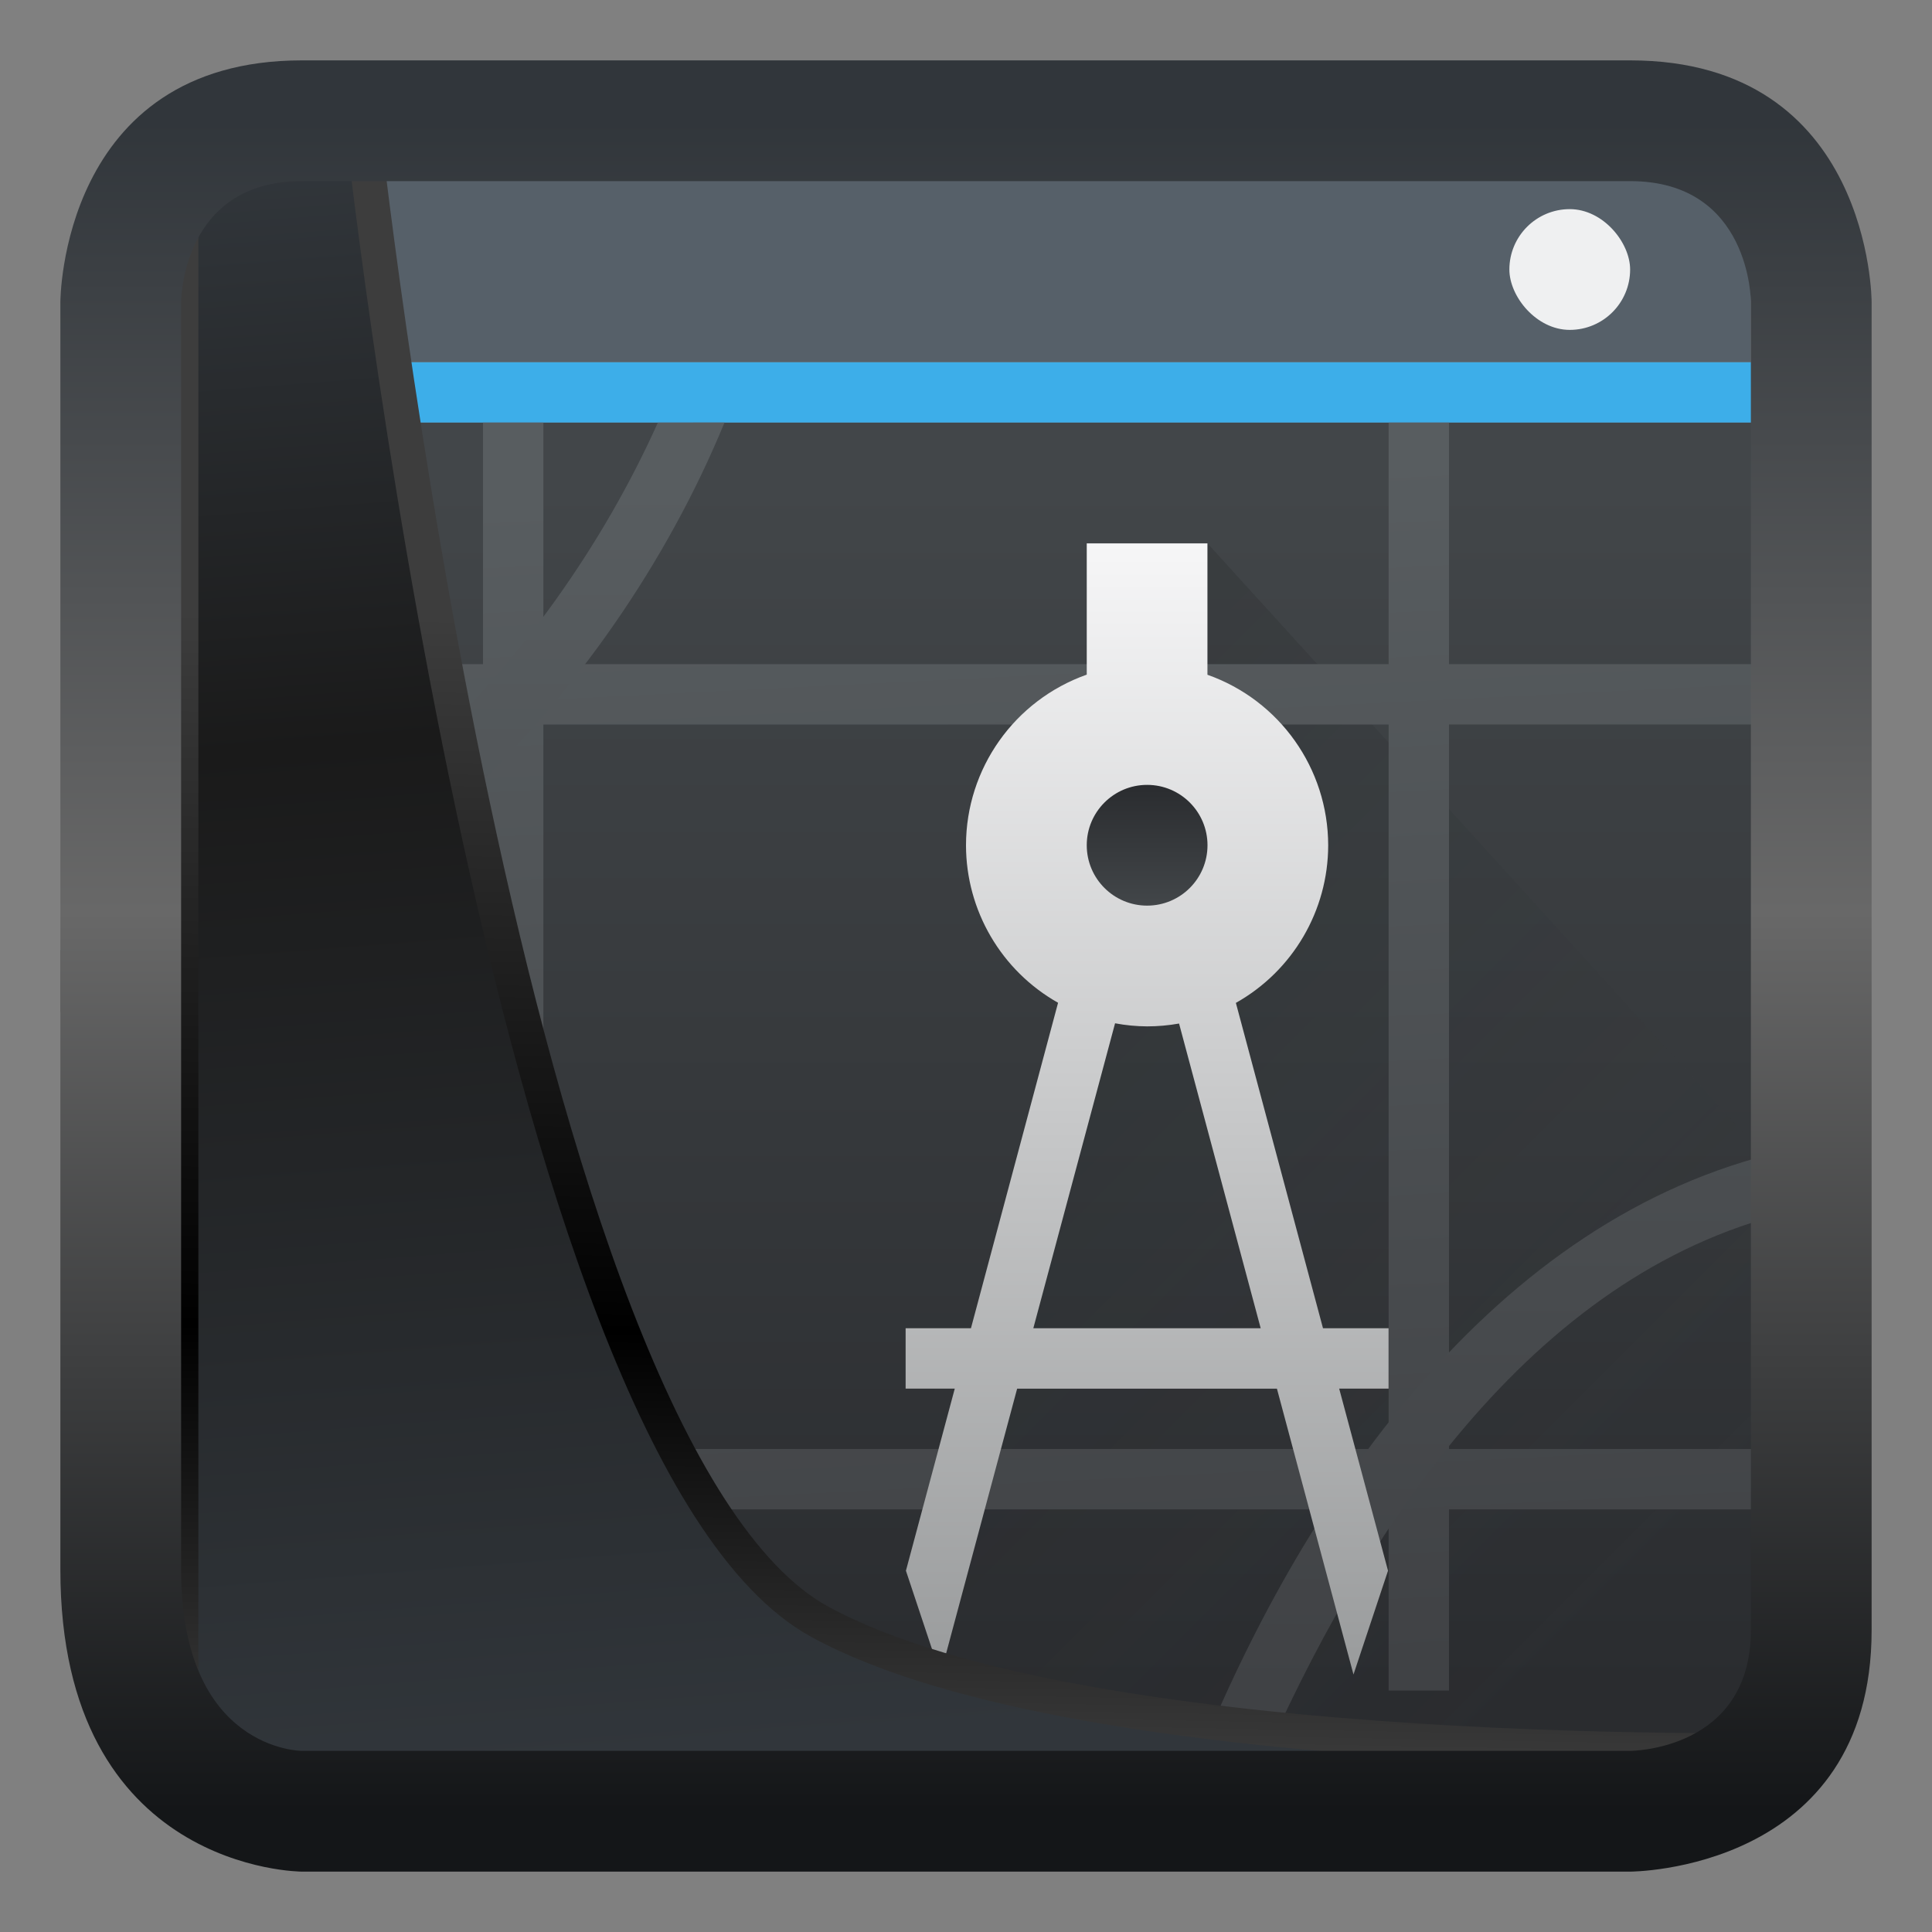 <svg width="32" height="32" version="1.1" viewBox="0 0 32 32" xmlns="http://www.w3.org/2000/svg" xmlns:xlink="http://www.w3.org/1999/xlink">
<rect x="0" y="0" width="32" height="32" fill="#808080" stroke="none"/>
<style id="current-color-scheme" type="text/css">.ColorScheme-Highlight {
        color:#3daee9;
      }</style>
<defs>
<linearGradient id="linearGradient3403" x1="6.949" x2="11.215" y1="4.555" y2="59.052" gradientUnits="userSpaceOnUse">
<stop style="stop-color:#32373c" offset="0"/>
<stop style="stop-color:#1a1a1a" offset=".368"/>
<stop style="stop-color:#31363b" offset="1"/>
</linearGradient>
<linearGradient id="linearGradient20558" x1="25.802" x2="25.111" y1="20.374" y2="58.913" gradientUnits="userSpaceOnUse">
<stop style="stop-color:#3d3d3d" offset="0"/>
<stop offset=".618"/>
<stop style="stop-color:#3d3d3d" offset="1"/>
</linearGradient>
<linearGradient id="linearGradient8" x1="17" x2="17" y1="30" y2="2" gradientUnits="userSpaceOnUse">
<stop style="stop-color:#141618" offset="0"/>
<stop style="stop-color:#686868" offset=".532"/>
<stop style="stop-color:#31363b" offset="1"/>
</linearGradient>
<linearGradient id="linearGradient4251" x2="0" y1="543.8" y2="523.8" gradientTransform="translate(-384.57 -515.8)" gradientUnits="userSpaceOnUse" xlink:href="#linearGradient4159"/>
<linearGradient id="linearGradient4159">
<stop style="stop-color:#2a2c2f" offset="0"/>
<stop style="stop-color:#424649" offset="1"/>
</linearGradient>
<linearGradient id="linearGradient4244" x1="397.57" x2="413.57" y1="521.8" y2="537.8" gradientTransform="translate(-384.57 -512.8)" gradientUnits="userSpaceOnUse">
<stop style="stop-color:#020303" offset="0"/>
<stop style="stop-color:#424649;stop-opacity:0" offset="1"/>
</linearGradient>
<linearGradient id="linearGradient4329" x1="15" x2="14" y1="28" y2="8" gradientTransform="translate(2e-5,3e-5)" gradientUnits="userSpaceOnUse" xlink:href="#linearGradient4430"/>
<linearGradient id="linearGradient4430">
<stop style="stop-color:#404245" offset="0"/>
<stop style="stop-color:#585d60" offset="1"/>
</linearGradient>
<linearGradient id="linearGradient4583" x2="0" y1="26" y2="6" gradientTransform="translate(2e-5 2)" gradientUnits="userSpaceOnUse" xlink:href="#linearGradient4430"/>
<linearGradient id="linearGradient4556" x2="0" y1="25" y2="6" gradientTransform="translate(2e-5 3)" gradientUnits="userSpaceOnUse">
<stop style="stop-color:#989a9b" offset="0"/>
<stop style="stop-color:#f6f6f7" offset="1"/>
</linearGradient>
<linearGradient id="linearGradient4191" x2="0" y1="525.8" y2="527.8" gradientTransform="translate(-384.57 -512.8)" gradientUnits="userSpaceOnUse" xlink:href="#linearGradient4159"/>
</defs>
<rect x="6" y="2" width="23" height="4" style="fill:#566069"/>
<rect class="ColorScheme-Highlight" x="6" y="6" width="24" height="1" fill="currentColor"/>
<rect x="6" y="7" width="23.5" height="22.5" rx="6.158e-5" ry="6.158e-5" style="fill:url(#linearGradient4251)"/>
<rect x="25" y="3.464" width="2" height="2" rx="1" style="fill:#eff0f1"/>
<path d="m20 9-4.443 18.756 2.244 1.244h12.199v-9z" style="fill-rule:evenodd;fill:url(#linearGradient4244);opacity:.2"/>
<path d="m8 7 2e-5 4-1-3e-5v1l1 3e-5v12l1 1h14v3h1v-3l6-3e-5v-1l-6 3e-5v-12l6-3e-5v-1l-6 3e-5 -2e-5 -4h-1l2e-5 4h-14l-2e-5 -4zm1 5h14v12h-14z" style="fill:url(#linearGradient4329);stroke-linecap:square;stroke-width:.1"/>
<path d="m10.896 7c-1.803 4.021-5.568 7.909-9.896 8.736v1.027c4.89-0.864 9.111-5.171 11-9.764zm19.104 11.973c-4.888 0.866-8.216 5.436-10.104 10.027h1.103c1.802-4.019 4.674-8.171 9-9z" style="fill:url(#linearGradient4583);stroke-linecap:square;stroke-width:.1"/>
<path d="m18 9v2.174c-1.198 0.424-1.999 1.556-2 2.826 0.001 1.081 0.584 2.078 1.525 2.609l-1.443 5.391h-1.082v1h0.814l-0.809 3.016 0.572 1.719 1.27-4.734h4.303l1.268 4.734 0.572-1.719-0.809-3.016h0.818v-1h-1.086l-1.443-5.389c0.944-0.531 1.528-1.529 1.529-2.611-0.002-1.27-0.803-2.401-2-2.824v-2.176zm0.469 7.949c0.175 0.033 0.353 0.05 0.531 0.051 0.177 5.4e-5 0.355-0.016 0.529-0.047l1.352 5.047h-3.766z" style="fill:url(#linearGradient4556);stroke-linecap:square;stroke-width:.1"/>
<circle cx="19" cy="14" r="1" style="color-rendering:auto;color:#000000;fill:url(#linearGradient4191);image-rendering:auto;shape-rendering:auto"/>
<path transform="matrix(.495 0 0 .495 .324 .232)" d="m5.402 3.569v56.531h52.493l2.019-2.019s-24.172 0.621-33.141-4.285c-10.516-5.753-15.314-50.226-15.314-50.226z" style="fill:url(#linearGradient3403);mix-blend-mode:normal;stroke-linejoin:round;stroke-width:1.162;stroke:url(#linearGradient20558)"/>
<path d="m5 1c-4 0-4 4-4 4v21c0 5 4 5 4 5h22s4 0 4-4v-22s0-4-4-4zm0 2h22c2 0 2 2 2 2v22c0 2-2 2-2 2h-22s-2 0-2-3v-21s0-2 2-2z" style="fill:url(#linearGradient8);stroke-width:.226"/>
</svg>
